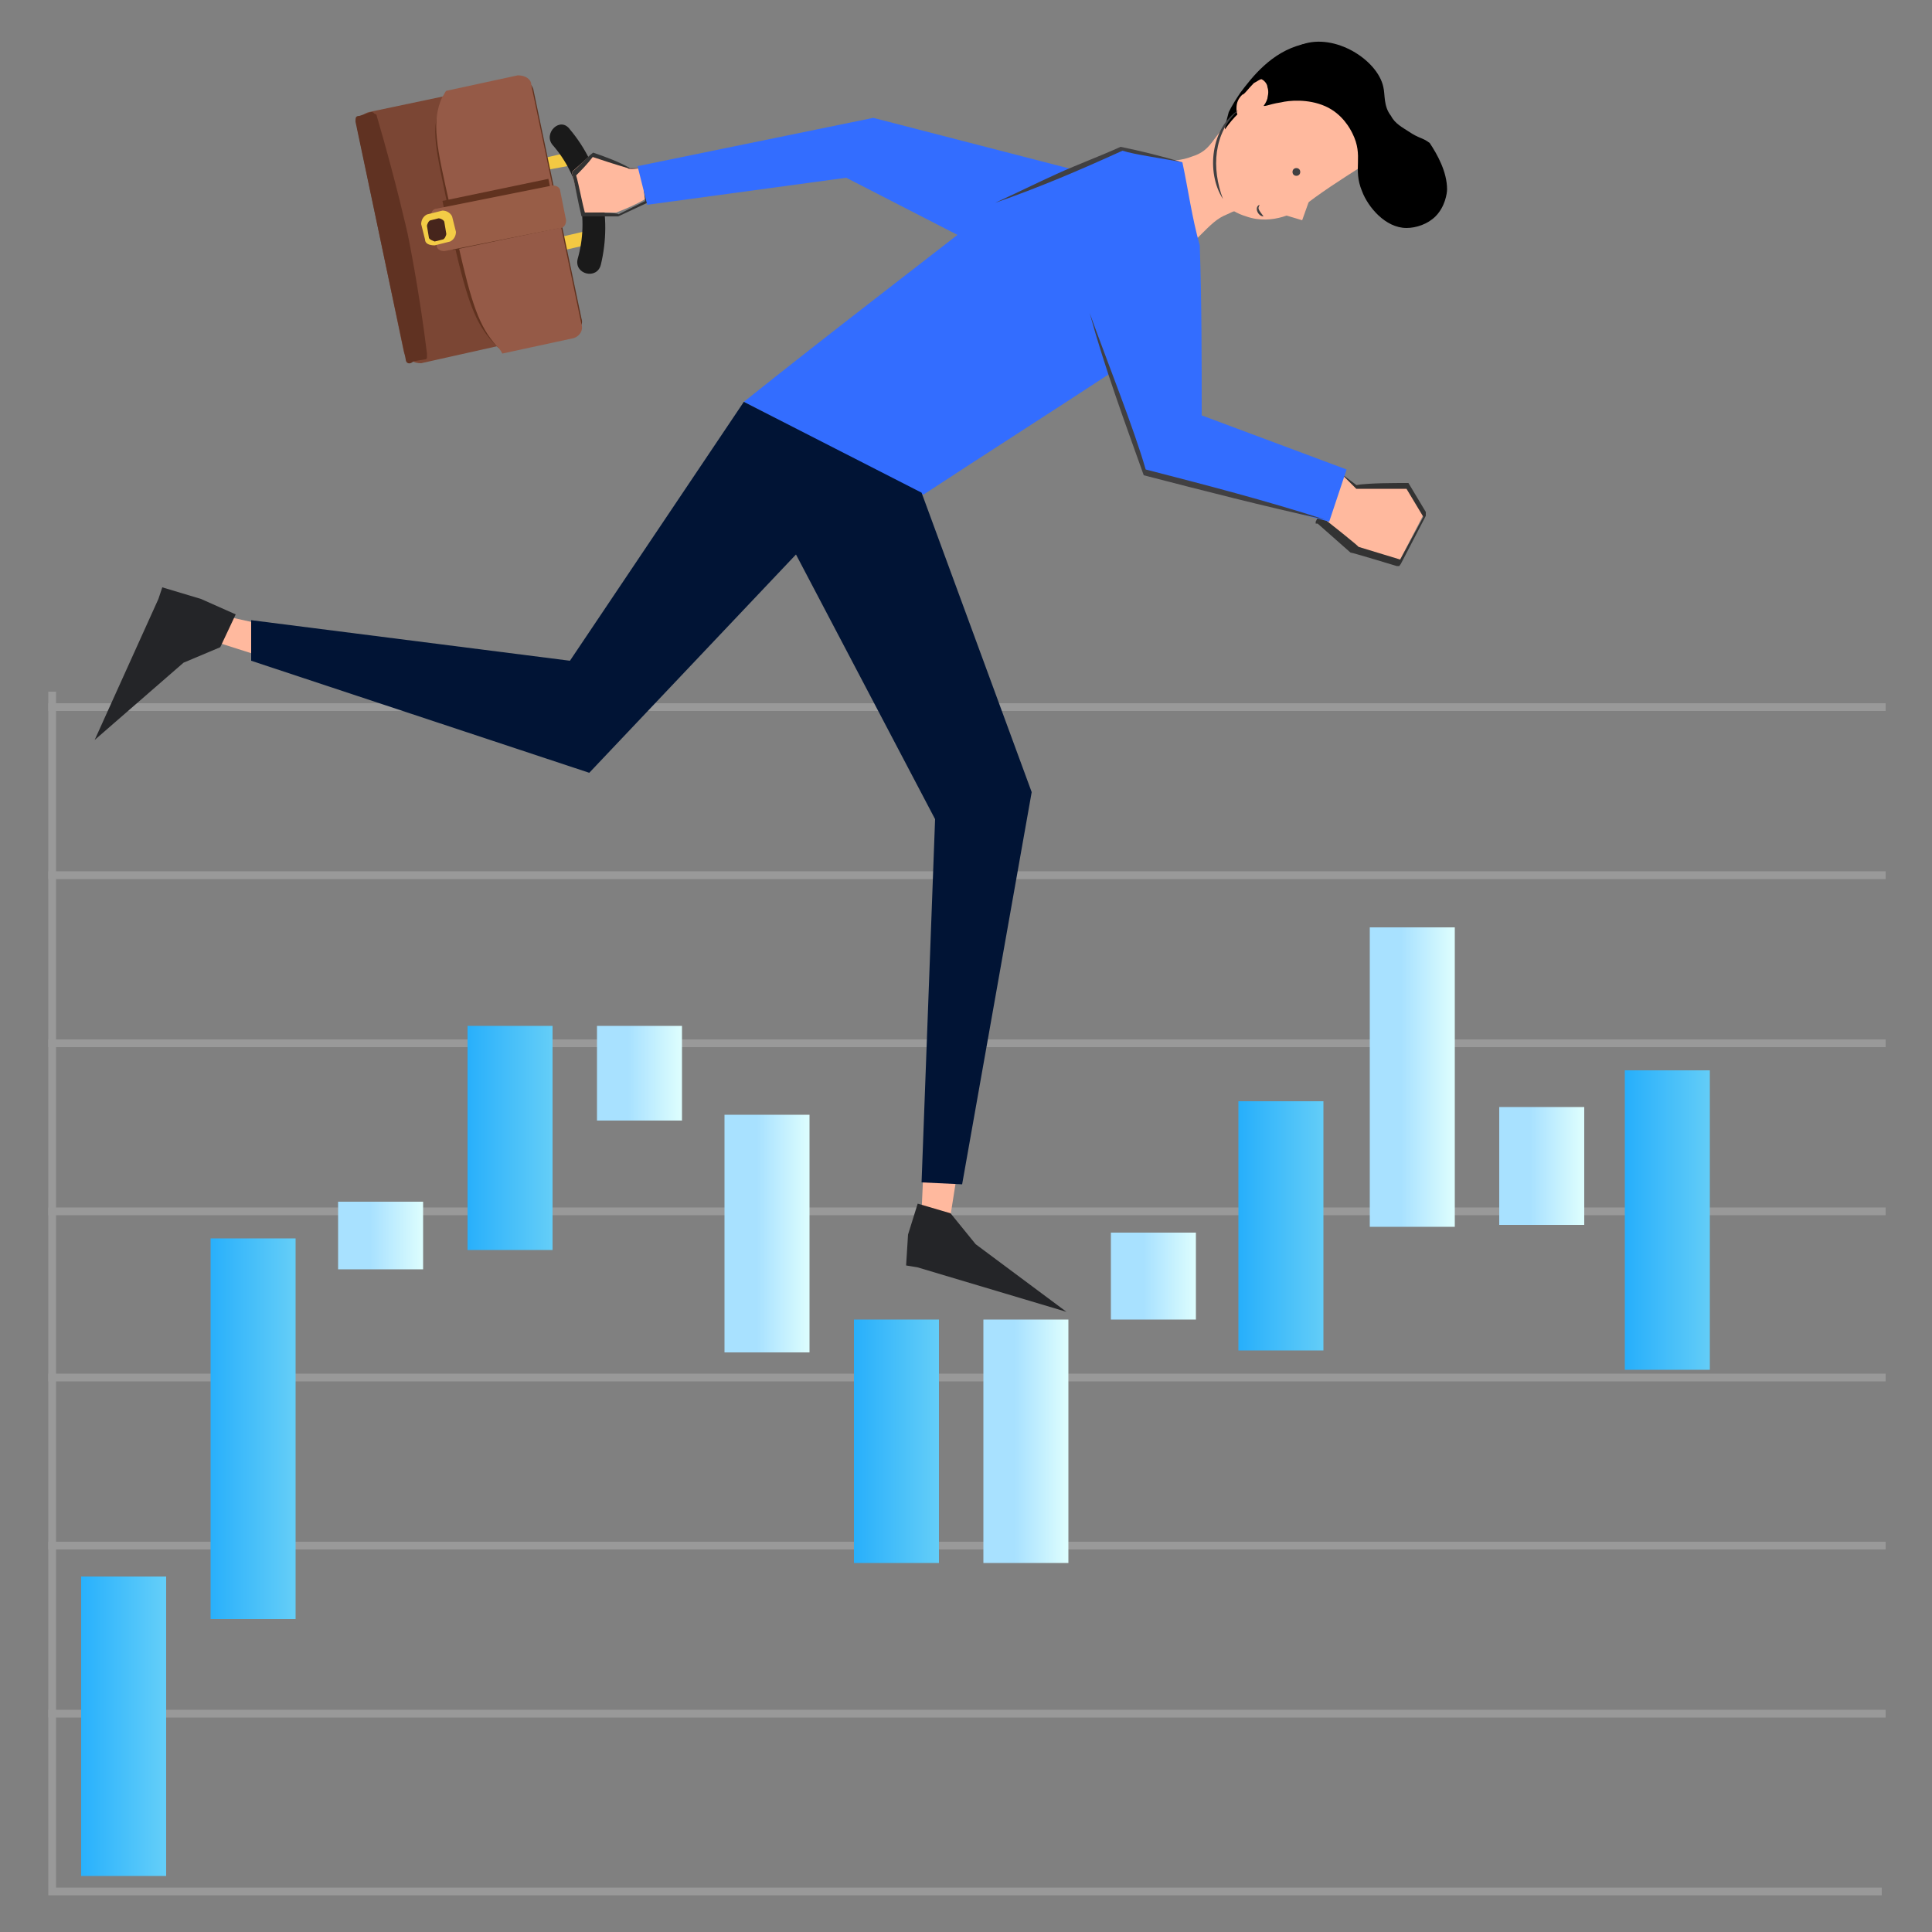 <?xml version="1.0" encoding="utf-8"?>
<!-- Generator: Adobe Illustrator 26.0.1, SVG Export Plug-In . SVG Version: 6.00 Build 0)  -->
<svg version="1.1" id="Layer_1" xmlns="http://www.w3.org/2000/svg" xmlns:xlink="http://www.w3.org/1999/xlink" x="0px" y="0px"
	 viewBox="0 0 100 100" style="enable-background:new 0 0 100 100;" xml:space="preserve">
<rect x="0" y="0" width="100" height="100" fill="#808080" stroke="none"/>
<style type="text/css">
	.st0{fill:#FFB99E;}
	.st1{fill:#414042;}
	.st2{fill:none;stroke:#999999;stroke-width:0.4;stroke-miterlimit:10;}
	.st3{fill:url(#SVGID_1_);}
	.st4{fill:#333333;}
	.st5{fill:#336DFF;}
	.st6{fill:#7B4634;}
	.st7{fill:#603222;}
	.st8{fill:#F3C943;}
	.st9{fill:#1A1A1A;}
	.st10{fill:#60321F;}
	.st11{fill:#955A47;}
	.st12{fill:#985D47;}
	.st13{fill:#F3CC46;}
	.st14{fill:#46251C;}
	.st15{fill:#242528;}
	.st16{fill:#011435;}
	.st17{fill:url(#SVGID_00000165946659351243671760000010896229608820148632_);}
	.st18{fill:url(#SVGID_00000029031384218021221040000014448304272949759105_);}
	.st19{fill:url(#SVGID_00000170263109923697821170000014421586808002379398_);}
	.st20{fill:url(#SVGID_00000055683371405998831990000003457259134688733091_);}
	.st21{fill:url(#SVGID_00000171716014180189277290000003676913426652397212_);}
	.st22{fill:url(#SVGID_00000000219760239689366280000010077904199572147100_);}
	.st23{fill:url(#SVGID_00000114791462108250045400000004550972854039571886_);}
	.st24{fill:url(#SVGID_00000029725842750490182090000018368853139398256307_);}
	.st25{fill:url(#SVGID_00000149373543051634042660000008780594105952768129_);}
	.st26{fill:url(#SVGID_00000178910962485930114610000015790247650025852860_);}
	.st27{fill:url(#SVGID_00000090269812399038299670000008078311222566047129_);}
	.st28{fill:url(#SVGID_00000101825807982662210210000007378780548061602950_);}
</style>
<g>
	<path class="st0" d="M63,10.1c-0.2-0.7-0.5-1.4-0.7-2.1c0.4-0.6,1-1.5,2-2.4c1.2-1.2,2.1-2,3.4-2.2c1.4-0.2,2.7,0.5,3.3,0.9l0.5,1
		c0.6,1.2,0.2,2.7-1,3.3c-1.1,0.7-2.2,1.4-3.2,2.2c-0.1,0.1-1.4,0.9-2.8,0.4C63.5,10.9,63.2,10.3,63,10.1z"/>
	<path class="st0" d="M63.2,7.1c-0.5,0-0.5,0.7-1.5,1c-0.5,0.2-1.2,0.3-1.9,0.1C59.2,8.1,59.2,8,59.2,8c-0.6,0.1-0.6,1.4-1.4,2.9
		c-0.8,1.5-1.7,2-1.5,2.3c0.3,0.6,2.2,0.7,3-0.2c0.3-0.3,0.4-0.7,0.6-0.7c0.3,0,0.2,1.2,0.6,1.3c0.3,0.1,0.6-0.4,1.6-1.4
		c0.6-0.6,0.9-0.9,1.4-1.1c0.8-0.4,1.1-0.3,1.4-0.6C65.6,9.8,64.1,7.1,63.2,7.1z"/>
	<path d="M66.1,4.2c0-0.2,0.1-0.5,0.2-0.7c0-0.1,0.2-0.4,0.6-0.8c0.3-0.2,0.5-0.3,0.6-0.3c0.2-0.1,0.5-0.2,0.8-0.1
		c0.1,0,0.4,0.1,0.6,0.3c0.1,0.1,0.1,0.2,0.1,0.3c0,0,0.1,0.1,0.1,0.2c0,0.2-0.3,0.3-0.3,0.2l0,0h-0.1c-1.4,0.4-2.4,0.9-2.4,0.9
		C66.1,4.2,66.1,4.2,66.1,4.2z"/>
	<path d="M67.1,4.7c-0.2,0-0.8,0-1.3,0.2c-0.5,0.1-1.5,0.5-2.4,1.8c0-0.2,0.1-0.5,0.2-0.9c0.2-0.4,0.4-0.7,0.6-1
		c0.6-0.8,1.6-2.1,3.2-2.5c0.2,0,1.3-0.3,1.6,0.2c0.3,0.4-0.5,1.2-0.1,1.8c0.2,0.3,0.5,0.3,0.4,0.4C69.1,4.9,68.1,4.6,67.1,4.7z"/>
	<path d="M74.9,9.8c0,0.2-0.1,0.9-0.6,1.4c-0.4,0.4-1,0.6-1.5,0.6c-1.1,0-2-1.1-2.3-1.9c-0.5-1.2,0.1-1.8-0.5-3
		c-0.1-0.2-0.5-1-1.4-1.4c-0.9-0.4-1.9-0.3-2.3-0.2c-0.7,0.1-0.9,0.3-1,0.1c-0.3-0.4,0.5-2.5,2.1-3.1c1.7-0.6,3.9,0.8,4.2,2.2
		c0.1,0.4,0,1,0.4,1.5c0.2,0.4,0.6,0.6,0.9,0.8c0.6,0.4,0.7,0.3,1.1,0.6C74.4,8,74.9,8.9,74.9,9.8z"/>
	<path class="st0" d="M65.6,5.1c0-0.1,0.1-0.3,0-0.6c0-0.1-0.1-0.3-0.3-0.4c-0.1,0-0.2,0.1-0.4,0.2c-0.3,0.3-0.5,0.6-0.6,0.6
		C64.1,5.1,64,5.3,64,5.6c0,0.1,0,0.3,0.1,0.4C64.4,6.3,65.4,5.8,65.6,5.1z"/>
	<ellipse class="st1" cx="67.1" cy="8.9" rx="0.2" ry="0.2"/>
	<g>
		<path class="st1" d="M64.1,5.7c-1.3,1.2-1.4,3-0.8,4.6C62.4,8.9,62.7,6.6,64.1,5.7L64.1,5.7z"/>
	</g>
	<polygon class="st0" points="67.9,10 67.4,11.4 66.4,11.1 	"/>
	<g>
		<g>
			<path class="st2" d="M97.4,97.9H2.7c0-20.7,0-41.4,0-62.1"/>
			<line class="st2" x1="2.5" y1="62.7" x2="97.6" y2="62.7"/>
			<line class="st2" x1="2.5" y1="71.3" x2="97.6" y2="71.3"/>
			<line class="st2" x1="2.5" y1="80" x2="97.6" y2="80"/>
			<line class="st2" x1="2.5" y1="88.7" x2="97.6" y2="88.7"/>
			<line class="st2" x1="2.5" y1="54" x2="97.6" y2="54"/>
			<line class="st2" x1="2.5" y1="45.3" x2="97.6" y2="45.3"/>
			<line class="st2" x1="2.5" y1="36.6" x2="97.6" y2="36.6"/>
		</g>
		
			<linearGradient id="SVGID_1_" gradientUnits="userSpaceOnUse" x1="84.14" y1="2019.121" x2="88.51" y2="2019.121" gradientTransform="matrix(1 0 0 1 0 -1956)">
			<stop  offset="1.978731e-03" style="stop-color:#27AFFB"/>
			<stop  offset="1" style="stop-color:#63CDF8"/>
		</linearGradient>
		<rect x="84.1" y="55.4" class="st3" width="4.4" height="15.5"/>
	</g>
	<g>
		<path class="st0" d="M69.4,24.5c0.2,0.2,0.5,0.4,0.7,0.6h2.7l0.9,1.5l-1.3,2.5L70,28.4c-0.6-0.5-1.2-1-1.7-1.4
			C68.8,26.1,69.1,25.3,69.4,24.5z"/>
		<path class="st4" d="M69.4,24.5l0.8,0.6c0.8-0.1,1.8-0.1,2.7-0.1l0,0l0.9,1.5v0.1v0.1l-1.3,2.5c-0.1,0.1,0,0.1-0.2,0.1
			c0,0-2.3-0.7-2.4-0.7l-1.7-1.5h-0.1V27L69.4,24.5L69.4,24.5z M69.4,24.5L68.6,27v-0.1c0,0,1.9,1.5,1.7,1.4l2.3,0.7l-0.2,0.1
			l1.3-2.4v0.1l-0.9-1.5h0.1c-0.9,0-1.8,0-2.7,0C70.1,25.2,69.4,24.5,69.4,24.5L69.4,24.5z"/>
	</g>
	<path class="st5" d="M58,7.7c-2,0.8-3.9,1.6-5.8,2.4c-4.6,3.6-9.2,7.1-13.7,10.7c3.1,1.6,6.2,3.2,9.3,4.8c3.2-2.1,6.5-4.2,9.7-6.3
		l1.8,5.2l9.5,2.5l0.9-2.7l-7.5-2.8c0-2.9,0-5.8-0.1-8.8c-0.4-1.4-0.6-2.9-0.9-4.3C60.2,8.2,59,7.9,58,7.7z"/>
	<g>
		<path class="st1" d="M56.4,16.2c0.9,2.5,2.3,6,2.9,8.1c3.1,0.8,6.2,1.6,9.3,2.6c-3.2-0.7-6.3-1.5-9.4-2.3
			C58.2,21.8,57.2,19.1,56.4,16.2L56.4,16.2z"/>
	</g>
	<g>
		<path class="st6" d="M20.9,18.2L18.5,6.7c-0.1-0.4,0.2-0.8,0.6-0.9l7.6-1.6c0.4-0.1,0.8,0.2,0.9,0.6L30,16.2
			c0.1,0.4-0.2,0.8-0.6,0.9l-7.6,1.7C21.4,18.8,21,18.6,20.9,18.2z"/>
		<path class="st7" d="M21,18.6L18.4,6.3c0-0.2,0-0.3,0.2-0.3l0.6-0.2c0.1,0,0.1,0,0.2,0.1c0.1,0,0.1,0.1,0.1,0.1
			c1,3.4,1.6,6.1,1.6,6.1s0.6,2.9,1,6.2c0,0,0,0.1,0,0.2S22,18.6,22,18.6l-0.6,0.1C21.2,18.9,21,18.8,21,18.6z"/>
		<path class="st8" d="M26.9,8.8L26.9,8.8c0-0.2,0.1-0.4,0.3-0.4l2.6-0.6c0.2,0,0.4,0.1,0.4,0.3l0,0c0,0.2-0.1,0.4-0.3,0.4L27.2,9
			C27.1,9.1,26.9,8.9,26.9,8.8z"/>
		<path class="st8" d="M27.7,12.9L27.7,12.9c0-0.2,0.1-0.4,0.3-0.4l2.6-0.6c0.2,0,0.4,0.1,0.4,0.3l0,0c0,0.2-0.1,0.4-0.3,0.4
			l-2.6,0.6C28,13.2,27.8,13.1,27.7,12.9z"/>
		<g>
			<g>
				<path class="st9" d="M28.6,7.5c1.4,1.6,1.9,3.8,1.3,5.9c-0.2,0.8,1,1.1,1.2,0.3c0.6-2.5,0-5.1-1.6-7C29,6,28.1,6.9,28.6,7.5
					L28.6,7.5z"/>
			</g>
		</g>
		<path class="st10" d="M25.5,17.7c-0.9-1-1.3-2.1-2-5.1c-0.1-0.8,0-0.5-0.3-1.8c-0.6-3-1-4.2-0.3-5.5C23,5.2,23,5.1,23.1,5l3.8-0.8
			c0.3-0.1,0.6,0.1,0.7,0.4l2.5,11.9c0.1,0.3-0.1,0.6-0.5,0.7L25.8,18C25.7,17.9,25.6,17.8,25.5,17.7z"/>
		<path class="st11" d="M25.7,17.9c-0.9-1-1.3-2.2-2-5.3c-0.2-0.8-0.1-0.5-0.4-1.9c-0.7-3.1-1-4.4-0.4-5.7C23,4.9,23,4.8,23.1,4.7
			l3.7-0.8c0.4,0,0.7,0.2,0.7,0.5l2.6,12.4c0.1,0.3-0.1,0.6-0.4,0.7L26,18.3C25.9,18.1,25.8,18,25.7,17.9z"/>
		<rect x="23.1" y="9.8" transform="matrix(0.979 -0.204 0.204 0.979 -1.712 5.518)" class="st10" width="5.6" height="2.6"/>
		<path class="st12" d="M22.6,12.7l-0.3-1.5c0-0.2,0.1-0.4,0.3-0.4l6-1.2c0.2,0,0.4,0.1,0.4,0.3l0.3,1.5c0,0.2-0.1,0.4-0.3,0.4
			L23,13C22.8,13,22.6,12.9,22.6,12.7z"/>
		<path class="st13" d="M22,12.4l-0.2-0.8c0-0.2,0.1-0.4,0.3-0.5l0.8-0.2c0.2,0,0.4,0.1,0.5,0.3l0.2,0.8c0,0.2-0.1,0.4-0.3,0.5
			l-0.8,0.2C22.2,12.7,22,12.6,22,12.4z"/>
		<path class="st14" d="M22.2,12.3l-0.1-0.6c0-0.1,0.1-0.3,0.2-0.3l0.4-0.1c0.1,0,0.3,0.1,0.3,0.2l0.1,0.6c0,0.1-0.1,0.3-0.2,0.3
			l-0.4,0.1C22.5,12.5,22.2,12.4,22.2,12.3z"/>
	</g>
	<g>
		<path class="st0" d="M33.2,8.7c-0.2,0-0.4,0-0.7,0L30.6,8l-1,0.9l0.5,2.1h1.8c0.5-0.2,1-0.4,1.5-0.7C33.5,9.9,33.4,9.3,33.2,8.7z"
			/>
		<path class="st4" d="M33.2,8.7c0,0-0.7,0.1-0.7,0c-0.7-0.2-1.3-0.4-1.9-0.6h0.1c-0.3,0.4-0.6,0.7-0.9,1V9c0.2,0.7,0.3,1.4,0.5,2.1
			L30.2,11c0,0,2,0,1.8,0.1l1.4-0.7v0.1L33.2,8.7L33.2,8.7z M33.2,8.7c0.1,0.6,0.3,1.2,0.4,1.8h-0.1L32,11.2l0,0h-1.8h-0.1
			c-0.2-0.8-0.3-1.5-0.5-2.3c0.4-0.3,0.7-0.7,1.1-1c0.6,0.2,1.4,0.5,1.9,0.8C32.5,8.7,33.2,8.7,33.2,8.7L33.2,8.7z"/>
	</g>
	<g>
		<path class="st1" d="M65.4,11.2c-0.3,0-0.5-0.5-0.2-0.6C65.1,10.8,65.1,10.8,65.4,11.2L65.4,11.2z"/>
	</g>
	<polygon class="st0" points="49.5,61 49.2,62.9 47.7,62.7 47.8,60.5 	"/>
	<polygon class="st15" points="49.2,62.8 50.5,64.4 55.2,67.9 47.5,65.6 46.9,65.5 47,63.9 47.5,62.3 	"/>
	<polygon class="st0" points="13.6,34 11.4,33.3 11.7,31.9 14.4,32.5 	"/>
	<polygon class="st15" points="11.4,33.5 9.5,34.3 4.9,38.3 8.2,31 8.4,30.4 10.4,31 12.2,31.8 	"/>
	<polygon class="st5" points="57.2,9.2 45.2,6.1 33,8.6 33.5,10.6 43.8,9.2 51.2,13 	"/>
	<polygon class="st16" points="38.5,20.8 29.5,34.2 13,32.1 13,34.2 30.5,40 41.2,28.7 48.4,42.4 47.7,61.2 49.8,61.3 53.4,41 
		47.7,25.5 	"/>
	<g>
		<path class="st1" d="M61.2,8.4c-1-0.2-2.5-0.4-3.1-0.6c-2.2,1-4.3,1.9-6.6,2.7c1.1-0.5,2.1-1,3.2-1.5c1.1-0.5,2.2-0.9,3.3-1.4
			C59,7.8,60.2,8.1,61.2,8.4L61.2,8.4z"/>
	</g>
	
		<linearGradient id="SVGID_00000075160717296779950860000001279894511211226795_" gradientUnits="userSpaceOnUse" x1="4.11" y1="2045.321" x2="8.48" y2="2045.321" gradientTransform="matrix(1 0 0 1 0 -1956)">
		<stop  offset="1.978731e-03" style="stop-color:#27B0FC"/>
		<stop  offset="1" style="stop-color:#63CEF9"/>
	</linearGradient>
	
		<rect x="4.2" y="81.6" style="fill:url(#SVGID_00000075160717296779950860000001279894511211226795_);" width="4.4" height="15.5"/>
	
		<linearGradient id="SVGID_00000116935294765485035560000016297130782886637199_" gradientUnits="userSpaceOnUse" x1="10.78" y1="2029.921" x2="15.15" y2="2029.921" gradientTransform="matrix(1 0 0 1 0 -1956)">
		<stop  offset="1.978731e-03" style="stop-color:#27AFFB"/>
		<stop  offset="1" style="stop-color:#63CDF8"/>
	</linearGradient>
	
		<rect x="10.9" y="64.1" style="fill:url(#SVGID_00000116935294765485035560000016297130782886637199_);" width="4.4" height="19.7"/>
	
		<linearGradient id="SVGID_00000003823325011812299980000013136119090484366473_" gradientUnits="userSpaceOnUse" x1="17.45" y1="2019.921" x2="21.82" y2="2019.921" gradientTransform="matrix(1 0 0 1 0 -1956)">
		<stop  offset="0.394" style="stop-color:#A8E1FF"/>
		<stop  offset="1" style="stop-color:#DCFDFE"/>
	</linearGradient>
	
		<rect x="17.5" y="62.2" style="fill:url(#SVGID_00000003823325011812299980000013136119090484366473_);" width="4.4" height="3.5"/>
	
		<linearGradient id="SVGID_00000088133073246346782090000009191502119833163424_" gradientUnits="userSpaceOnUse" x1="24.12" y1="2014.871" x2="28.49" y2="2014.871" gradientTransform="matrix(1 0 0 1 0 -1956)">
		<stop  offset="1.978731e-03" style="stop-color:#27AFFB"/>
		<stop  offset="1" style="stop-color:#63CDF8"/>
	</linearGradient>
	
		<rect x="24.2" y="53.1" style="fill:url(#SVGID_00000088133073246346782090000009191502119833163424_);" width="4.4" height="11.6"/>
	
		<linearGradient id="SVGID_00000139254793254047952100000003214668822811073429_" gradientUnits="userSpaceOnUse" x1="30.79" y1="2011.521" x2="35.16" y2="2011.521" gradientTransform="matrix(1 0 0 1 0 -1956)">
		<stop  offset="0.394" style="stop-color:#A8E1FF"/>
		<stop  offset="1" style="stop-color:#DCFDFE"/>
	</linearGradient>
	
		<rect x="30.9" y="53.1" style="fill:url(#SVGID_00000139254793254047952100000003214668822811073429_);" width="4.4" height="4.9"/>
	
		<linearGradient id="SVGID_00000129175487089710366140000004120213918587017406_" gradientUnits="userSpaceOnUse" x1="37.46" y1="2019.821" x2="41.83" y2="2019.821" gradientTransform="matrix(1 0 0 1 0 -1956)">
		<stop  offset="0.394" style="stop-color:#A8E1FF"/>
		<stop  offset="1" style="stop-color:#DCFDFE"/>
	</linearGradient>
	
		<rect x="37.5" y="57.7" style="fill:url(#SVGID_00000129175487089710366140000004120213918587017406_);" width="4.4" height="12.3"/>
	
		<linearGradient id="SVGID_00000137846998618622573500000000718346884002487942_" gradientUnits="userSpaceOnUse" x1="44.13" y1="2030.571" x2="48.5" y2="2030.571" gradientTransform="matrix(1 0 0 1 0 -1956)">
		<stop  offset="1.978731e-03" style="stop-color:#27AFFB"/>
		<stop  offset="1" style="stop-color:#63CDF8"/>
	</linearGradient>
	
		<rect x="44.2" y="68.3" style="fill:url(#SVGID_00000137846998618622573500000000718346884002487942_);" width="4.4" height="12.6"/>
	
		<linearGradient id="SVGID_00000026144500506451046160000006714165077320886410_" gradientUnits="userSpaceOnUse" x1="50.8" y1="2030.571" x2="55.17" y2="2030.571" gradientTransform="matrix(1 0 0 1 0 -1956)">
		<stop  offset="0.394" style="stop-color:#A8E1FF"/>
		<stop  offset="1" style="stop-color:#DCFDFE"/>
	</linearGradient>
	
		<rect x="50.9" y="68.3" style="fill:url(#SVGID_00000026144500506451046160000006714165077320886410_);" width="4.4" height="12.6"/>
	
		<linearGradient id="SVGID_00000112625185145375536530000004901568433351854724_" gradientUnits="userSpaceOnUse" x1="57.465" y1="2022.021" x2="61.835" y2="2022.021" gradientTransform="matrix(1 0 0 1 0 -1956)">
		<stop  offset="0.394" style="stop-color:#A8E1FF"/>
		<stop  offset="1" style="stop-color:#DCFDFE"/>
	</linearGradient>
	
		<rect x="57.5" y="63.8" style="fill:url(#SVGID_00000112625185145375536530000004901568433351854724_);" width="4.4" height="4.5"/>
	
		<linearGradient id="SVGID_00000164493775284535793870000007907734611730512799_" gradientUnits="userSpaceOnUse" x1="64.135" y1="2019.421" x2="68.505" y2="2019.421" gradientTransform="matrix(1 0 0 1 0 -1956)">
		<stop  offset="1.978731e-03" style="stop-color:#27AFFB"/>
		<stop  offset="1" style="stop-color:#63CDF8"/>
	</linearGradient>
	<rect x="64.1" y="57" style="fill:url(#SVGID_00000164493775284535793870000007907734611730512799_);" width="4.4" height="12.9"/>
	
		<linearGradient id="SVGID_00000009552814644891585900000017199190190402579877_" gradientUnits="userSpaceOnUse" x1="70.8" y1="2011.721" x2="75.17" y2="2011.721" gradientTransform="matrix(1 0 0 1 0 -1956)">
		<stop  offset="0.394" style="stop-color:#A8E1FF"/>
		<stop  offset="1" style="stop-color:#DCFDFE"/>
	</linearGradient>
	<rect x="70.9" y="48" style="fill:url(#SVGID_00000009552814644891585900000017199190190402579877_);" width="4.4" height="15.5"/>
	
		<linearGradient id="SVGID_00000031905421971897513620000016061048008350642100_" gradientUnits="userSpaceOnUse" x1="77.47" y1="2016.321" x2="81.84" y2="2016.321" gradientTransform="matrix(1 0 0 1 0 -1956)">
		<stop  offset="0.394" style="stop-color:#A8E1FF"/>
		<stop  offset="1" style="stop-color:#DCFDFE"/>
	</linearGradient>
	
		<rect x="77.6" y="57.3" style="fill:url(#SVGID_00000031905421971897513620000016061048008350642100_);" width="4.4" height="6.1"/>
</g>
</svg>
